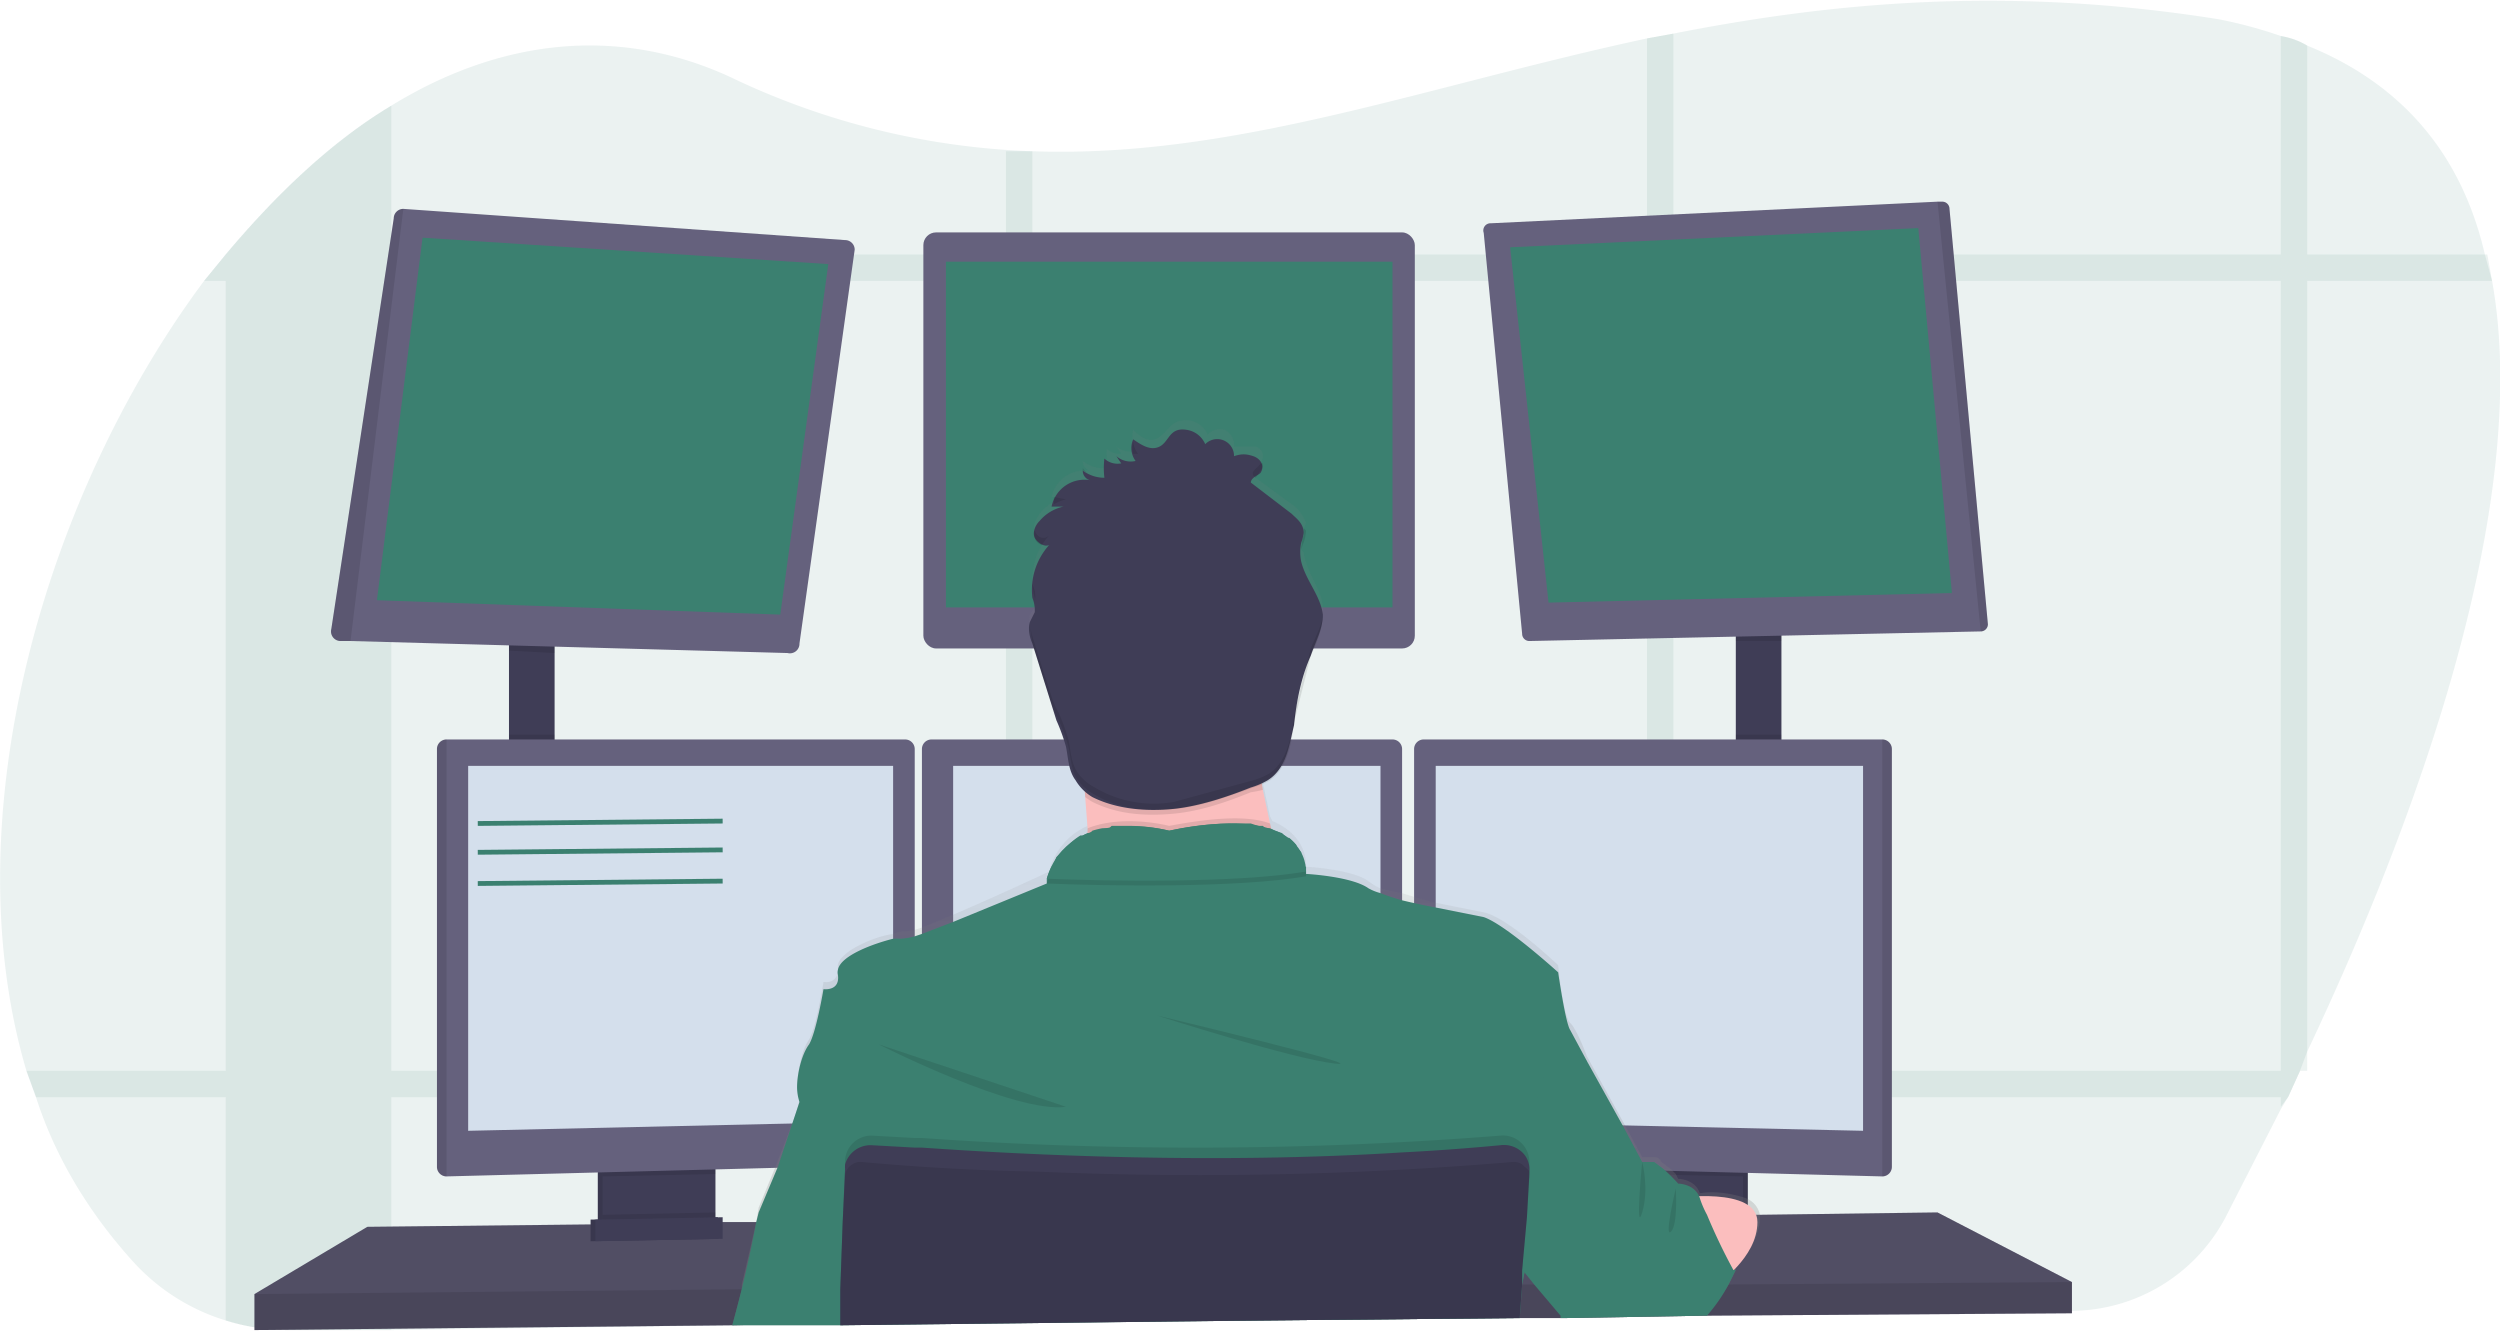 <svg data-name="Layer 1" xmlns="http://www.w3.org/2000/svg" viewBox="0 0 1041.3 554.2"><defs><linearGradient id="a" x1="597.8" y1="725.4" x2="597.8" y2="347.7" gradientUnits="userSpaceOnUse"><stop offset="0" stop-color="gray" stop-opacity=".3"/><stop offset=".5" stop-color="gray" stop-opacity=".1"/><stop offset="1" stop-color="gray" stop-opacity=".1"/></linearGradient></defs><path d="M961 438l-3 8-5 11-3 5-23 45a73 73 0 01-64 39l-152 2h-61l-17 1h-1l-107 1-95 1h-11l-69 1h-46l-141 2h-42a88 88 0 01-27-4 86 86 0 01-39-25c-18-20-32-43-40-68l-4-11c-31-105 7-239 74-329l9-11c21-25 44-47 69-62 44-27 93-34 141-12a315 315 0 00126 31c84 3 163-27 256-47l11-2C763 1 836-6 924 8a189 189 0 0126 7q6 1 11 4c42 17 65 48 74 87l3 11c17 94-33 228-77 321z" fill="#3b8070" opacity=".1"/><g opacity=".1" fill="#3b8070"><path d="M163 44v510h-42a88 88 0 01-27-4V106c21-25 44-47 69-62z"/><path d="M1038 117H85l9-11h942l2 11z"/><path d="M961 19v427h-3l-5 11-3 4V15q6 1 11 4zM697 14v534h-11V16l11-2zM430 63v488h-11V63h11z"/><path d="M958 446l-5 11H15l-4-11z"/></g><path fill="#3f3d56" d="M212 266h19v58h-19zM723 263h19v61h-19z"/><path fill="#65617d" d="M863 534v13l-152 1h-1l-58 1h-20l-107 1-175 1-45 1-199 2v-15l47-28 93-1h5l45-1h55l278-2h12l38-1h53l75-1 56 29z"/><path opacity=".2" d="M863 534v13l-152 1h-1l-58 1h-20l-107 1-175 1-45 1-199 2v-15l47-28 93-1h5l45-1h55l278-2h12l38-1h53l75-1 56 29z"/><path d="M296 484v24a6 6 0 01-3 6 6 6 0 01-3 0l-35 1a6 6 0 01-2-1 6 6 0 01-4-5v-25z" fill="#3f3d56"/><path d="M296 484v24a6 6 0 01-3 6 6 6 0 01-3 0l-35 1a6 6 0 01-2-1 6 6 0 01-4-5v-25z" opacity=".1"/><path d="M298 484v24a6 6 0 01-3 6 6 6 0 01-3 0l-35 1a6 6 0 01-2-1 6 6 0 01-4-5v-25zM681 484h47v31h-47z" fill="#3f3d56"/><path opacity=".1" d="M681 484h47v31h-47z"/><path fill="#3f3d56" d="M679 484h47v31h-47z"/><path opacity=".1" d="M231 266v6l-19-1v-5h19z"/><path d="M356 104l-23 164a4 4 0 01-5 4l-182-5h-4a4 4 0 01-4-5l26-171a4 4 0 014-4l184 13a4 4 0 014 4z" fill="#65617d"/><path fill="#3b8070" d="M176 99l-19 151 168 6 20-146-169-11z"/><rect x="384.6" y="96.8" width="204.7" height="173.3" rx="5.3" ry="5.3" fill="#65617d"/><path fill="#3b8070" d="M394 109h186v144H394z"/><path opacity=".1" d="M742 263v4h-19v-4h19z"/><path d="M828 260a3 3 0 01-3 3l-188 4a3 3 0 01-3-3L618 97a3 3 0 013-4l186-9h2a3 3 0 013 3z" fill="#65617d"/><path fill="#3b8070" d="M629 103l170-8 14 152-168 4-16-148z"/><path d="M828 260a3 3 0 01-3 3L807 84h2a3 3 0 013 3zM168 87l-22 180h-4a4 4 0 01-4-5l26-171a4 4 0 014-4zM212 306h19v18h-19zM298 484v5l-47 1v-6h47z" opacity=".1"/><path d="M381 312v169a4 4 0 01-3 4l-192 5a4 4 0 01-4-4V312a4 4 0 014-4h191a4 4 0 014 4z" fill="#65617d"/><path d="M186 308v182a4 4 0 01-4-4V312a4 4 0 014-4z" opacity=".1"/><path fill="#d4dfec" d="M195 319h177v148l-177 4V319z"/><path opacity=".1" d="M723 306h19v18h-19zM726 484v6l-47-1v-5h47z"/><path d="M788 312v174a4 4 0 01-4 4l-191-5a4 4 0 01-4-4V312a4 4 0 014-4h191a4 4 0 014 4z" fill="#65617d"/><path d="M788 312v174a4 4 0 01-4 4V308a4 4 0 014 4z" opacity=".1"/><path fill="#d4dfec" d="M776 319H598v148l178 4V319z"/><path d="M584 312v169a4 4 0 01-4 4l-192 5a4 4 0 01-4-4V312a4 4 0 014-4h192a4 4 0 014 4z" fill="#65617d"/><path fill="#d4dfec" d="M397 319h178v148l-178 4V319z"/><path opacity=".1" d="M863 534v13l-152 1h-1l-58 1h-20l-107 1-175 1-45 1-199 2v-15l203-2h41l283-2h87l143-1z"/><circle cx="487.3" cy="272.2" r="51.3" fill="#fbbebe"/><path d="M384 725l4-15v-2l6-26 1-6 7-17 7-18a61 61 0 003-10 5 5 0 000-2 15 15 0 01-1-3c0-6 2-16 5-20 3-5 6-24 6-24s5 1 6-4a6 6 0 000-1 7 7 0 000-1c-1-6 15-13 23-14a20 20 0 013-1 27 27 0 007-1l3-1 12-5a1319 1319 0 0040-18 28 28 0 0116-19v-2-10-2-1-3h-1a16 16 0 01-3-4 15 15 0 01-2-3l-2-11a84 84 0 00-4-11c-3-5-4-11-6-17l-3-10-2-5-1-3a13 13 0 010-2 10 10 0 010-4 32 32 0 012-3 8 8 0 000-2 6 6 0 000-1 18 18 0 000-4 25 25 0 01-1-3 28 28 0 014-16 25 25 0 012-3l1-1c-1 1-4 1-5-1a4 4 0 01-1 0 4 4 0 010-1c-1-3 1-5 2-7a18 18 0 016-5 17 17 0 013-1 15 15 0 012-1h-6a14 14 0 0113-11h1a12 12 0 012 0 4 4 0 01-3-4 14 14 0 0010 3 30 30 0 010-4 33 33 0 010-4 8 8 0 006 2l-2-3a9 9 0 007 2 7 7 0 002 0l-1-1a10 10 0 01-1-2 7 7 0 010-1 9 9 0 010-5c3 3 7 6 11 3s5-7 11-7a10 10 0 019 6 7 7 0 017-2 7 7 0 014 7h9c3 1 4 4 2 7-1 1-4 2-3 4v1l1 1 15 11c3 2 5 5 6 8a9 9 0 01-1 2v3a20 20 0 00-1 6l1 1c1 8 7 15 8 22v1a18 18 0 010 3l-5 14-7 29a100 100 0 01-2 10 27 27 0 01-5 10 16 16 0 01-3 3 19 19 0 01-3 1v3l3 14 1 2c12 5 14 14 14 18a10 10 0 010 1s19 1 26 6a20 20 0 005 3 83 83 0 009 2 204 204 0 0014 4l20 4c10 2 31 22 31 22s2 21 5 24 7 14 7 14l16 29 7 13h5c1 0 2 0 3 2l4 3 2 2 1 2s7 0 9 6c6-1 13 0 19 2a14 14 0 012 1 9 9 0 014 6 8 8 0 010 1v2c-1 7-5 14-10 18v2l-3 6a63 63 0 01-10 13l-58 1v-1l-11-13-6-7v2l-1 5-1 13v2-1l-107 1-176 2h-45z" transform="translate(-79 -173)" fill="url(#a)"/><path d="M539 377s-100 12-90 0c3-4 4-17 4-32l-1-13-3-44s87-41 77-8c-4 13-3 31 0 49l3 14a345 345 0 0010 34z" fill="#fbbebe"/><path d="M539 377s-100 12-90 0c3-4 4-17 4-32 15-6 34-1 34-1 21-4 34-4 42-1a345 345 0 0010 34z" opacity=".1"/><path d="M350 553v-1l175-2 107-1h1v1-1l1-14 1-5v-3l6-20 6-21 6-17 8-27-7-13c-2-3-5-24-5-24s-22-20-31-23l-20-4a281 281 0 01-14-3 88 88 0 01-9-3 21 21 0 01-5-2c-7-5-26-6-26-6a10 10 0 000-1v-2h-1v-1a5 5 0 000-1 17 17 0 00-1-3v-1a18 18 0 00-2-2v-1a20 20 0 00-3-3h-1a5 5 0 00-1-1l-1-1-3-1-2-1h-2l-1-1h-2l-3-1h-7a125 125 0 00-27 3 72 72 0 00-18-2h-4-1-1l-1 1h-2-1a34 34 0 00-4 1l-1 1h-1a23 23 0 00-2 1h-1a28 28 0 00-6 5l-1 1a24 24 0 00-2 2l-1 1a27 27 0 00-1 3l-1 1a33 33 0 00-2 5v2l-39 16-13 5-3 1a27 27 0 01-6 1 20 20 0 00-3 0c-8 2-22 7-23 13a4 4 0 000 2c1 7-6 6-6 6s-3 18-6 23c-3 4-5 12-5 18a20 20 0 001 6l-3 9-6 18-8 19-1 4a526 526 0 01-10 43h45v1z" fill="#3b8070"/><path d="M366 435s57 29 78 26zM482 423s56 18 74 20-74-20-74-20zM544 365c-29 5-84 4-108 3 9-31 51-20 51-20 53-11 57 11 57 17z" opacity=".1"/><path d="M544 363c-29 5-84 4-108 3 9-31 51-20 51-20 53-11 57 11 57 17z" fill="#3b8070"/><path d="M698 499s34-5 34 10-17 26-17 26z" fill="#fbbebe"/><path d="M526 329a47 47 0 01-5 1c-10 4-21 8-33 9s-23 0-33-5a29 29 0 01-3-2l-3-44s87-41 77-8c-4 13-3 31 0 49z" opacity=".1"/><path d="M473 192a9 9 0 01-8-2l2 3a8 8 0 01-7-2 34 34 0 000 8 15 15 0 01-9-3 4 4 0 003 4 14 14 0 00-16 11h5a18 18 0 00-10 6c-2 2-3 5-2 7s4 4 6 3a28 28 0 00-7 22 14 14 0 011 6l-2 4c-1 3 0 7 1 9l5 16 5 16a82 82 0 014 11c1 5 1 10 4 14a20 20 0 007 7c10 5 22 6 33 5s23-5 33-9a31 31 0 007-3c8-5 9-15 11-23 1-10 3-20 7-29 2-6 5-11 5-17-1-8-7-14-9-22a19 19 0 010-8 18 18 0 001-4c0-4-3-6-5-8l-17-13c0-2 3-3 4-4 2-3 0-6-3-7s-5-1-8 0a7 7 0 00-12-5 10 10 0 00-8-6c-7-1-7 5-11 7s-8-1-11-3a9 9 0 001 9z" fill="#3f3d56"/><path d="M723 529l-3 6a69 69 0 01-9 13h-1l-58 1h-2v-1l-11-13-4-5-1-1-8-10 3-12 5-21v-1l1-4 1-3 2-10 8-33 15 7 15 27 8 15h5l4 3a75 75 0 016 6s7 0 9 6a40 40 0 003 7 241 241 0 0011 23h1z" fill="#3b8070"/><path d="M637 484v4l-2 19-1 22-1 6-1 14-107 1-175 2v1-16l1-28 1-24v-2a11 11 0 0111-10l18 1h3a1619 1619 0 00241-1 11 11 0 0112 11z" opacity=".1"/><path d="M350 553v-1l175-2 107-1h1l1-14v-6l2-22 1-18v-1a11 11 0 000-2 10 10 0 00-2-5 11 11 0 00-10-4 937 937 0 01-41 3c-79 5-157 1-200-2h-3l-18-1a11 11 0 00-11 8 11 11 0 000 2l-1 22-1 28v16z" fill="#3f3d56"/><path d="M637 491l-1 16-2 22v6l-1 13v2-1h-1l-107 1-175 2v-15l1-28 1-19a6 6 0 013-5 6 6 0 014-1 996 996 0 0073 4 1563 1563 0 00198-4 6 6 0 014 1 5 5 0 011 1 6 6 0 012 2 4 4 0 010 1 6 6 0 010 2zM298 505v3a6 6 0 01-3 6h-40a6 6 0 01-4-5v-3z" opacity=".1"/><path fill="#3f3d56" d="M299 516l-53 1v-9l53-1v9z"/><path opacity=".1" d="M299 516l-53 1v-9l53-1v9z"/><path fill="#3f3d56" d="M301 516l-53 1v-9l53-1v9z"/><g opacity=".1"><path d="M474 189a10 10 0 01-2-5 9 9 0 000 5 9 9 0 002 0zM461 195a35 35 0 010-3v3zM542 229a18 18 0 011-3 18 18 0 001-5 6 6 0 00-1-1v3a19 19 0 00-1 6zM522 198l1 1a20 20 0 002-3 4 4 0 001-3 3 3 0 01-1 0c-1 2-4 3-3 5zM439 207a12 12 0 000 3 18 18 0 015-2zM453 197a15 15 0 01-2-2 4 4 0 000 1 12 12 0 012 1zM551 255c0 5-3 10-5 15l-7 28c-1 9-3 19-10 24a30 30 0 01-7 3l-33 9c-11 2-23 0-33-6a20 20 0 01-7-6c-3-4-3-10-4-14a82 82 0 00-4-11c-3-5-4-11-6-16l-5-16a29 29 0 01-1-5l1 8 5 16c2 5 3 11 6 16a82 82 0 014 11c1 4 1 10 4 14a20 20 0 007 6c10 6 22 7 33 6s22-5 33-9a30 30 0 007-3c7-5 9-15 10-24l7-28c3-6 5-12 5-17v-1zM431 252v-1a14 14 0 000-5 27 27 0 01-1-3 27 27 0 001 6v3zM434 227a28 28 0 013-4c-2 2-5 1-6-2a6 6 0 000 3 4 4 0 003 3z"/></g><path d="M684 484s3 11 0 21 0-21 0-21zM698 495s1 15-2 18 2-18 2-18z" opacity=".1"/><path fill="none" stroke="#3b8070" stroke-miterlimit="10" stroke-width="2" d="M199 343l102-1M199 355l102-1M199 368l102-1"/></svg>